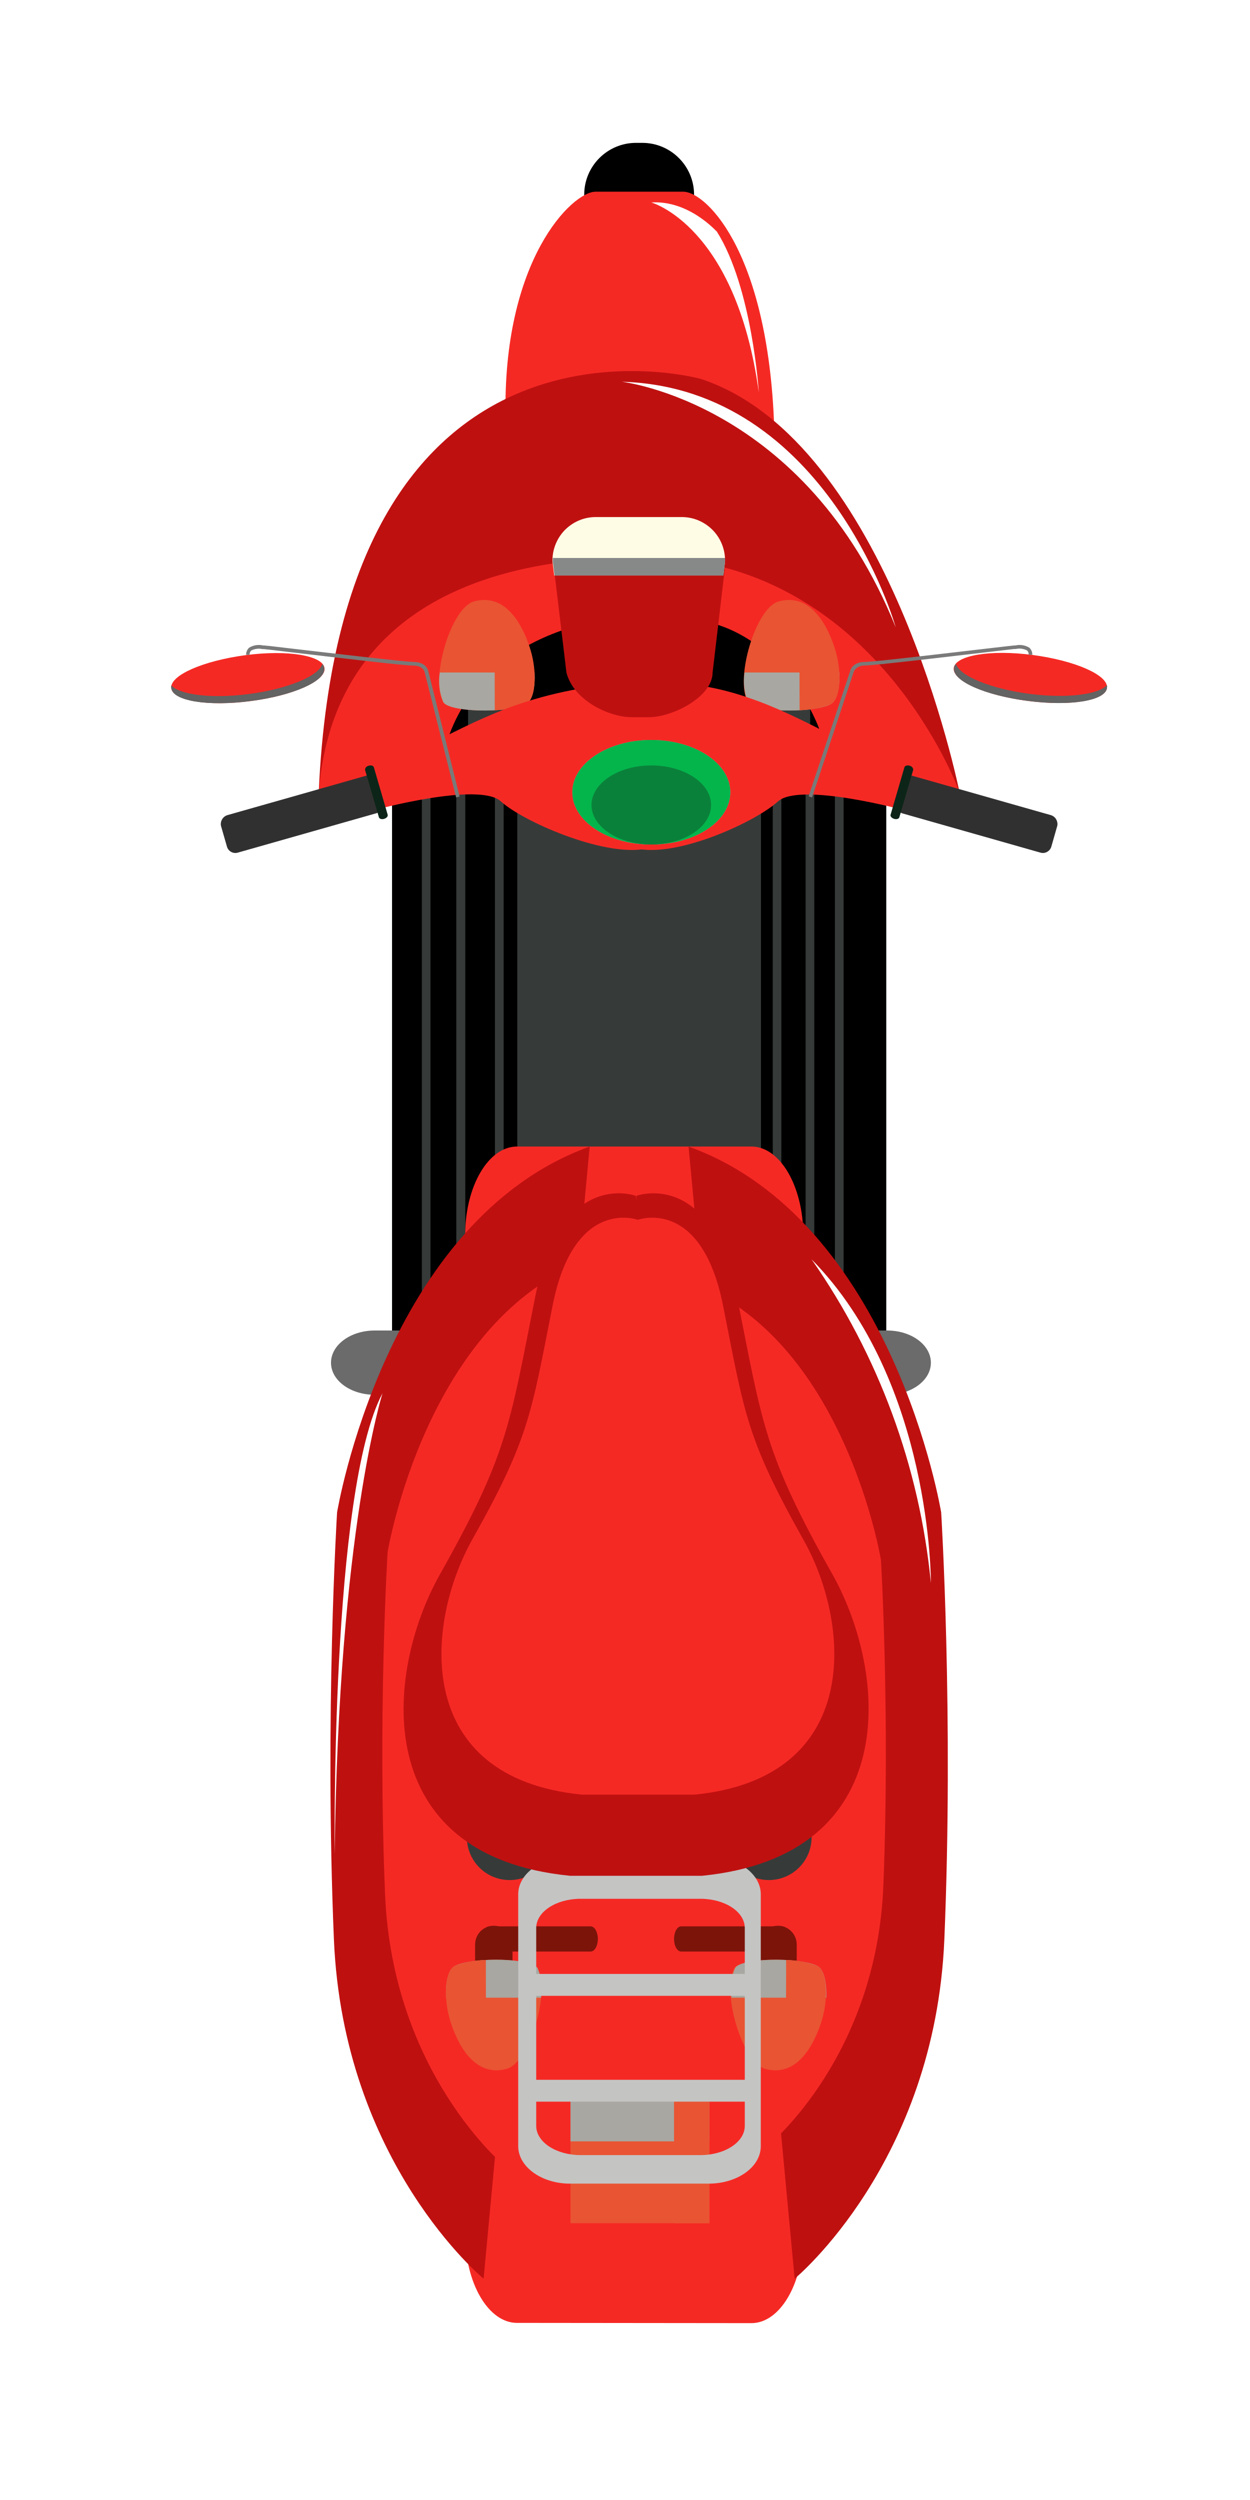 <svg width="35" height="70" viewBox="0 0 35 70" fill="none" xmlns="http://www.w3.org/2000/svg">
<g filter="url(#filter0_d_19_32281)">
<path d="M9.252 42.537C8.547 42.537 7.979 41.887 7.979 41.085L7.979 17.035C7.979 16.233 8.547 15.584 9.252 15.584L20.542 15.584C21.244 15.584 21.813 16.233 21.813 17.035L21.813 41.085C21.813 41.887 21.244 42.537 20.542 42.537L9.252 42.537Z" fill="#363B39"/>
<path d="M18.637 42.537L18.637 15.584L11.102 15.584L11.102 42.537L18.637 42.537Z" fill="black"/>
<path d="M10.858 42.537L10.858 15.584L10.028 15.584L10.028 42.537L10.858 42.537Z" fill="black"/>
<path d="M9.053 42.516C9.118 42.529 9.185 42.536 9.252 42.537L9.776 42.537L9.776 15.584L9.252 15.584C9.185 15.584 9.119 15.59 9.053 15.602L9.053 42.516Z" fill="black"/>
<path d="M8.812 15.675C8.555 15.796 8.339 15.989 8.191 16.23C8.043 16.472 7.969 16.752 7.979 17.035L7.979 41.085C7.97 41.368 8.044 41.648 8.192 41.89C8.34 42.131 8.555 42.324 8.812 42.445L8.812 15.675Z" fill="black"/>
<path d="M19.557 42.537L19.557 15.584L18.878 15.584L18.878 42.537L19.557 42.537Z" fill="black"/>
<path d="M20.377 42.537L20.377 15.584L19.8 15.584L19.8 42.537L20.377 42.537Z" fill="black"/>
<path d="M20.621 42.536C21.286 42.489 21.813 41.861 21.813 41.09L21.813 17.035C21.813 16.262 21.289 15.636 20.621 15.589L20.621 42.536Z" fill="black"/>
<path d="M12.113 42.537C11.765 42.537 11.484 41.887 11.484 41.085L11.484 17.035C11.484 16.233 11.765 15.584 12.113 15.584L17.678 15.584C18.027 15.584 18.307 16.233 18.307 17.035L18.307 41.085C18.307 41.887 18.027 42.537 17.678 42.537L12.113 42.537Z" fill="#363B39"/>
<path d="M16.434 9.329L16.434 2.452C16.434 1.65 15.784 1 14.982 1L14.809 1C14.008 1 13.358 1.65 13.358 2.452L13.358 9.329C13.358 10.131 14.008 10.781 14.809 10.781L14.982 10.781C15.784 10.781 16.434 10.131 16.434 9.329Z" fill="black"/>
<path d="M18.69 14.559L18.69 9.492C18.632 4.136 16.777 2.368 16.135 2.368L13.672 2.368C13.03 2.368 11.052 4.272 11.157 8.724L11.157 14.559L18.69 14.559Z" fill="#F52924"/>
<path d="M23.867 19.184C23.867 19.184 21.899 9.343 16.62 7.608C16.62 7.608 6.566 4.818 5.924 19.184L23.867 19.184Z" fill="#BF1010"/>
<path d="M23.867 19.184C23.867 19.184 21.899 13.705 16.62 12.741C16.62 12.741 6.566 11.184 5.924 19.184L23.867 19.184Z" fill="#F52924"/>
<path d="M19.939 17.41C19.939 17.41 19.056 14.9 16.738 14.397C14.419 13.894 10.711 14.543 9.585 17.562L19.939 17.41Z" fill="black"/>
<path d="M19.161 15.345C19.022 15.345 18.889 15.4 18.791 15.498C18.692 15.597 18.637 15.73 18.637 15.869L18.637 17.323C18.637 17.462 18.692 17.595 18.791 17.694C18.889 17.792 19.022 17.847 19.161 17.847C19.3 17.847 19.433 17.792 19.532 17.694C19.63 17.595 19.685 17.462 19.685 17.323L19.685 15.869C19.685 15.73 19.63 15.597 19.532 15.498C19.433 15.4 19.3 15.345 19.161 15.345Z" fill="#363B39"/>
<path d="M20.422 15.353C20.422 15.353 20.021 13.501 18.8 13.841C18.16 14.019 17.573 16 17.938 16.658C18.092 16.936 19.677 16.983 20.241 16.726C20.532 16.598 20.55 15.877 20.422 15.353Z" fill="#E95433"/>
<path d="M20.241 16.726C20.448 16.632 20.516 16.239 20.503 15.83L17.849 15.83C17.804 16.11 17.839 16.396 17.948 16.658C18.092 16.936 19.677 16.983 20.241 16.726Z" fill="#A8A7A1"/>
<g style="mix-blend-mode:screen">
<path d="M19.381 13.846C20.152 14.108 20.429 15.353 20.429 15.353C20.558 15.877 20.539 16.592 20.249 16.726C19.973 16.827 19.683 16.881 19.389 16.886L19.381 13.846Z" fill="#E95433"/>
</g>
<path d="M10.63 15.345C10.491 15.345 10.358 15.4 10.26 15.498C10.161 15.597 10.106 15.73 10.106 15.869L10.106 17.323C10.106 17.462 10.161 17.595 10.26 17.694C10.358 17.792 10.491 17.847 10.63 17.847C10.769 17.847 10.902 17.792 11.001 17.694C11.099 17.595 11.154 17.462 11.154 17.323L11.154 15.869C11.154 15.73 11.099 15.597 11.001 15.498C10.902 15.4 10.769 15.345 10.63 15.345Z" fill="#363B39"/>
<path d="M11.89 15.353C11.89 15.353 11.489 13.501 10.269 13.841C9.629 14.019 9.042 16 9.407 16.658C9.561 16.936 11.146 16.983 11.707 16.726C12 16.598 12.014 15.877 11.89 15.353Z" fill="#E95433"/>
<path d="M11.707 16.726C11.917 16.632 11.985 16.239 11.969 15.83L9.315 15.83C9.269 16.11 9.304 16.397 9.414 16.658C9.561 16.936 11.146 16.983 11.707 16.726Z" fill="#A8A7A1"/>
<g style="mix-blend-mode:screen">
<path d="M10.848 13.846C11.621 14.108 11.896 15.353 11.896 15.353C12.024 15.877 12.006 16.592 11.712 16.726C11.437 16.827 11.146 16.881 10.853 16.886L10.848 13.846Z" fill="#E95433"/>
</g>
<path d="M15.037 20.774L15.236 16.11C14.05 16.109 12.87 16.29 11.739 16.647C10.242 17.111 8.61 18.093 6.844 19.005L7.457 19.687C7.457 19.687 10.41 18.88 11.023 19.438C11.636 19.996 13.848 20.97 15.037 20.774Z" fill="#F52924"/>
<path d="M4.009 16.631C5.196 16.48 6.124 16.068 6.087 15.712C6.05 15.355 5.057 15.188 3.873 15.345C2.689 15.502 1.759 15.908 1.795 16.265C1.832 16.621 2.825 16.786 4.009 16.631Z" fill="#F52924"/>
<path d="M4.009 16.631C2.825 16.786 1.834 16.631 1.795 16.265C1.79 16.239 1.79 16.214 1.795 16.189C2.023 16.451 2.914 16.569 3.951 16.435C5.055 16.293 5.935 15.927 6.024 15.589C6.054 15.623 6.074 15.666 6.079 15.712C6.124 16.073 5.201 16.48 4.009 16.631Z" fill="#626362"/>
<path d="M3.891 15.335C3.89 15.297 3.897 15.261 3.912 15.226C3.926 15.192 3.948 15.161 3.975 15.136C4.093 15.064 4.234 15.041 4.368 15.073C4.378 15.073 4.387 15.073 4.397 15.073C4.413 15.073 4.57 15.088 5.183 15.162C6.286 15.29 8.327 15.531 8.573 15.534C8.943 15.534 8.99 15.78 8.993 15.796L9.87 19.304L9.771 19.328L8.888 15.812C8.888 15.812 8.849 15.636 8.568 15.636C8.288 15.636 6.349 15.403 5.162 15.264C4.743 15.214 4.413 15.175 4.389 15.175C4.366 15.175 4.368 15.175 4.35 15.175C4.244 15.151 4.132 15.165 4.035 15.214C4.019 15.23 4.006 15.249 3.998 15.27C3.99 15.292 3.986 15.315 3.988 15.337L3.891 15.335Z" fill="#797A79"/>
<path d="M3.668 20.871C3.638 20.881 3.605 20.885 3.573 20.883C3.54 20.881 3.509 20.872 3.48 20.857C3.451 20.843 3.425 20.822 3.404 20.798C3.383 20.773 3.367 20.744 3.357 20.714L3.186 20.119C3.175 20.056 3.188 19.991 3.222 19.936C3.256 19.881 3.308 19.841 3.37 19.823L7.224 18.728C7.255 18.717 7.287 18.713 7.32 18.716C7.352 18.718 7.384 18.727 7.413 18.741C7.442 18.756 7.467 18.776 7.488 18.801C7.51 18.826 7.526 18.854 7.536 18.885L7.703 19.477C7.711 19.509 7.713 19.542 7.708 19.574C7.703 19.606 7.691 19.637 7.674 19.665C7.657 19.692 7.635 19.717 7.608 19.736C7.582 19.755 7.552 19.768 7.52 19.776L3.668 20.871Z" fill="#313030"/>
<path d="M7.756 19.928C7.688 19.949 7.622 19.928 7.609 19.883L7.221 18.555C7.221 18.51 7.253 18.458 7.321 18.44C7.389 18.419 7.455 18.44 7.468 18.484L7.855 19.812C7.868 19.857 7.824 19.907 7.756 19.928Z" fill="#0C2518"/>
<path d="M14.896 20.774L15.236 16.11C16.17 16.085 17.1 16.233 17.98 16.545C19.368 17.009 21.058 18.028 22.958 19.011L22.345 19.692C22.345 19.692 19.392 18.885 18.779 19.443C18.166 20.001 16.072 20.97 14.896 20.774Z" fill="#F52924"/>
<path d="M25.782 16.626C24.595 16.474 23.665 16.063 23.704 15.707C23.744 15.35 24.734 15.183 25.919 15.34C27.103 15.497 28.033 15.903 27.996 16.26C27.96 16.616 26.967 16.781 25.782 16.626Z" fill="#F52924"/>
<path d="M25.782 16.626C26.966 16.781 27.957 16.626 27.996 16.259C28.001 16.234 28.001 16.209 27.996 16.183C27.768 16.445 26.878 16.563 25.84 16.43C24.737 16.288 23.857 15.921 23.767 15.584C23.738 15.618 23.718 15.661 23.712 15.707C23.665 16.073 24.59 16.474 25.782 16.626Z" fill="#626362"/>
<path d="M19.641 19.299L20.807 15.783C20.807 15.783 20.854 15.534 21.223 15.534C21.459 15.534 23.511 15.29 24.614 15.162C25.224 15.091 25.379 15.073 25.4 15.073C25.409 15.073 25.419 15.073 25.429 15.073C25.563 15.041 25.704 15.064 25.822 15.136C25.849 15.161 25.87 15.192 25.885 15.226C25.899 15.261 25.906 15.297 25.905 15.335L25.803 15.335C25.805 15.312 25.802 15.289 25.794 15.268C25.785 15.246 25.773 15.227 25.756 15.212C25.659 15.162 25.548 15.148 25.442 15.172C25.423 15.172 25.408 15.172 25.4 15.172C25.392 15.172 25.049 15.212 24.629 15.261C23.448 15.4 21.472 15.633 21.223 15.633C20.974 15.633 20.906 15.799 20.906 15.806L19.738 19.328L19.641 19.299Z" fill="#797A79"/>
<path d="M26.123 20.871C26.154 20.881 26.186 20.885 26.219 20.883C26.251 20.881 26.282 20.872 26.311 20.857C26.34 20.843 26.366 20.822 26.387 20.798C26.409 20.773 26.425 20.744 26.435 20.714L26.605 20.119C26.616 20.056 26.603 19.991 26.57 19.936C26.536 19.881 26.483 19.841 26.422 19.823L22.567 18.728C22.537 18.717 22.504 18.713 22.472 18.716C22.439 18.718 22.408 18.727 22.379 18.741C22.35 18.756 22.324 18.776 22.303 18.801C22.282 18.826 22.266 18.854 22.256 18.885L22.088 19.477C22.076 19.541 22.088 19.606 22.122 19.662C22.156 19.717 22.209 19.757 22.271 19.776L26.123 20.871Z" fill="#313030"/>
<path d="M22.036 19.928C22.104 19.949 22.169 19.928 22.182 19.883L22.57 18.555C22.57 18.51 22.539 18.458 22.471 18.44C22.402 18.419 22.337 18.44 22.324 18.484L21.936 19.812C21.923 19.857 21.967 19.907 22.036 19.928Z" fill="#0C2518"/>
<path d="M15.236 20.646C14.015 20.646 13.025 19.991 13.025 19.184C13.025 18.377 14.015 17.719 15.236 17.719C16.457 17.719 17.448 18.374 17.448 19.184C17.448 19.993 16.468 20.646 15.236 20.646Z" fill="#AEAEAE"/>
<path d="M15.236 20.646C14.015 20.646 13.025 19.991 13.025 19.184C13.025 18.377 14.015 17.719 15.236 17.719C16.457 17.719 17.448 18.374 17.448 19.184C17.448 19.993 16.468 20.646 15.236 20.646Z" fill="#04B54C"/>
<path d="M15.236 20.646C14.314 20.646 13.562 20.15 13.562 19.54C13.562 18.93 14.314 18.432 15.236 18.432C16.159 18.432 16.91 18.927 16.91 19.54C16.91 20.153 16.161 20.646 15.236 20.646Z" fill="#0A813A"/>
<path d="M14.411 7.689C14.411 7.689 19.546 8.271 22.08 14.564C22.08 14.559 20.178 7.854 14.411 7.689Z" fill="white"/>
<path d="M15.236 2.669C15.236 2.669 17.61 3.316 18.247 7.99C18.247 7.99 18.063 5.056 17.073 3.486C17.073 3.497 16.3 2.601 15.236 2.669Z" fill="white"/>
<path d="M19.028 36.054C18.349 36.054 17.799 35.654 17.799 35.156C17.799 34.658 18.349 34.254 19.028 34.254L21.839 34.254C22.518 34.254 23.065 34.658 23.065 35.156C23.065 35.654 22.518 36.054 21.839 36.054L19.028 36.054Z" fill="#6A6B6A"/>
<path d="M7.494 36.054C6.815 36.054 6.268 35.654 6.268 35.156C6.268 34.658 6.815 34.254 7.494 34.254L10.305 34.254C10.984 34.254 11.531 34.658 11.531 35.156C11.531 35.654 10.984 36.054 10.305 36.054L7.494 36.054Z" fill="#6A6B6A"/>
<path d="M11.476 62.041C10.675 62.041 10.025 60.93 10.025 59.559L10.025 31.582C10.025 30.214 10.675 29.103 11.476 29.103L18.04 29.103C18.842 29.103 19.491 30.214 19.491 31.582L19.491 59.567C19.491 60.938 18.842 62.048 18.04 62.048L11.476 62.041Z" fill="#F52924"/>
<path d="M10.541 60.804C10.541 60.804 6.611 57.571 6.349 51.298C6.087 45.026 6.438 39.348 6.438 39.348C6.438 39.348 7.78 31.168 13.512 29.103L10.541 60.804Z" fill="#BF1010"/>
<path d="M19.25 60.804C19.25 60.804 23.18 57.571 23.442 51.298C23.704 45.026 23.353 39.348 23.353 39.348C23.353 39.348 22.012 31.168 16.279 29.103L19.25 60.804Z" fill="#BF1010"/>
<path d="M11.133 57.647C11.133 57.647 7.989 55.058 7.782 50.035C7.575 45.013 7.853 40.464 7.853 40.464C7.853 40.464 8.927 33.914 13.515 32.261L11.133 57.647Z" fill="#F52924"/>
<path d="M18.546 57.039C18.546 57.039 21.546 54.573 21.734 49.792C21.923 45.01 21.666 40.679 21.666 40.679C21.666 40.679 20.644 34.443 16.276 32.868L18.546 57.039Z" fill="#F52924"/>
<path d="M10.816 48.951C10.622 48.951 10.463 48.655 10.463 48.29C10.463 47.926 10.622 47.63 10.816 47.63L18.43 47.63C18.627 47.63 18.784 47.926 18.784 48.29C18.784 48.655 18.627 48.951 18.43 48.951L10.816 48.951Z" fill="#363B39"/>
<path d="M16.075 51.644C15.962 51.644 15.873 51.487 15.873 51.29C15.873 51.096 15.962 50.937 16.075 50.937L18.899 50.937C19.009 50.937 19.101 51.096 19.101 51.29C19.101 51.487 19.009 51.644 18.899 51.644L16.075 51.644Z" fill="#7C140A"/>
<path d="M18.784 53.42C18.645 53.42 18.512 53.365 18.413 53.267C18.315 53.169 18.26 53.035 18.26 52.897L18.26 51.445C18.26 51.306 18.315 51.173 18.413 51.074C18.512 50.976 18.645 50.921 18.784 50.921C18.923 50.921 19.056 50.976 19.154 51.074C19.253 51.173 19.308 51.306 19.308 51.445L19.308 52.899C19.308 53.038 19.253 53.171 19.154 53.27C19.056 53.368 18.923 53.423 18.784 53.423L18.784 53.42Z" fill="#7C140A"/>
<path d="M20.044 53.413C20.044 53.413 19.643 55.268 18.422 54.927C17.783 54.749 17.196 52.766 17.56 52.11C17.715 51.83 19.3 51.785 19.863 52.04C20.154 52.173 20.173 52.889 20.044 53.413Z" fill="#E95433"/>
<path d="M19.874 52.04C20.081 52.137 20.149 52.53 20.136 52.936L17.482 52.936C17.437 52.657 17.472 52.371 17.581 52.11C17.715 51.83 19.3 51.785 19.874 52.04Z" fill="#A8A7A1"/>
<g style="mix-blend-mode:screen">
<path d="M19.004 54.919C19.774 54.657 20.052 53.413 20.052 53.413C20.18 52.889 20.162 52.173 19.871 52.04C19.596 51.939 19.305 51.885 19.012 51.88L19.004 54.919Z" fill="#E95433"/>
</g>
<path d="M13.536 51.644C13.648 51.644 13.74 51.487 13.74 51.29C13.74 51.096 13.648 50.937 13.536 50.937L10.703 50.937C10.591 50.937 10.499 51.096 10.499 51.29C10.499 51.487 10.591 51.644 10.703 51.644L13.536 51.644Z" fill="#7C140A"/>
<path d="M10.827 53.42C10.966 53.42 11.099 53.365 11.197 53.267C11.296 53.169 11.351 53.035 11.351 52.897L11.351 51.445C11.351 51.306 11.296 51.173 11.197 51.074C11.099 50.976 10.966 50.921 10.827 50.921C10.688 50.921 10.554 50.976 10.456 51.074C10.358 51.173 10.303 51.306 10.303 51.445L10.303 52.899C10.303 53.038 10.358 53.171 10.456 53.27C10.554 53.368 10.688 53.423 10.827 53.423L10.827 53.42Z" fill="#7C140A"/>
<path d="M9.566 53.413C9.566 53.413 9.97 55.268 11.191 54.927C11.828 54.749 12.417 52.766 12.053 52.11C11.896 51.83 10.31 51.785 9.75 52.04C9.459 52.173 9.441 52.889 9.566 53.413Z" fill="#E95433"/>
<path d="M9.75 52.04C9.54 52.137 9.472 52.53 9.488 52.936L12.15 52.936C12.195 52.657 12.161 52.371 12.053 52.11C11.896 51.83 10.31 51.785 9.75 52.04Z" fill="#A8A7A1"/>
<g style="mix-blend-mode:screen">
<path d="M10.609 54.919C9.839 54.657 9.561 53.413 9.561 53.413C9.435 52.889 9.454 52.173 9.745 52.04C10.02 51.939 10.311 51.885 10.604 51.88L10.609 54.919Z" fill="#E95433"/>
</g>
<path d="M18.527 49.642C18.29 49.642 18.059 49.572 17.862 49.441C17.665 49.309 17.512 49.122 17.421 48.903C17.33 48.684 17.307 48.444 17.353 48.211C17.399 47.979 17.513 47.766 17.68 47.598C17.848 47.431 18.061 47.317 18.294 47.271C18.526 47.224 18.767 47.248 18.985 47.339C19.204 47.429 19.391 47.583 19.523 47.78C19.654 47.977 19.725 48.208 19.725 48.445C19.725 48.763 19.599 49.067 19.374 49.292C19.149 49.516 18.845 49.642 18.527 49.642Z" fill="#363B39"/>
<path d="M11.269 49.642C11.033 49.642 10.801 49.572 10.604 49.441C10.407 49.309 10.254 49.122 10.163 48.903C10.072 48.684 10.049 48.444 10.095 48.211C10.141 47.979 10.255 47.766 10.423 47.598C10.59 47.431 10.803 47.317 11.036 47.271C11.268 47.224 11.509 47.248 11.728 47.339C11.946 47.429 12.133 47.583 12.265 47.78C12.397 47.977 12.467 48.208 12.467 48.445C12.467 48.763 12.341 49.067 12.116 49.292C11.892 49.516 11.587 49.642 11.269 49.642Z" fill="#363B39"/>
<path d="M16.863 59.25L16.863 55.438L12.973 55.438L12.973 59.25L16.863 59.25Z" fill="#E95433"/>
<path d="M16.863 56.958L16.863 55.438L12.973 55.438L12.973 56.958L16.863 56.958Z" fill="#A8A7A1"/>
<g style="mix-blend-mode:screen">
<path d="M16.863 59.25L16.863 55.438L15.873 55.438L15.873 59.25L16.863 59.25Z" fill="#E95433"/>
</g>
<path d="M18.302 57.094L18.302 50.038C18.302 49.464 17.652 48.99 16.85 48.99L12.959 48.99C12.173 48.99 11.51 49.456 11.51 50.038L11.51 57.094C11.51 57.667 12.16 58.142 12.959 58.142L16.861 58.142C17.663 58.134 18.302 57.668 18.302 57.094ZM13.258 57.343C12.572 57.343 12.014 56.978 12.014 56.525L12.014 50.984C12.014 50.53 12.572 50.166 13.258 50.166L16.609 50.166C17.298 50.166 17.854 50.53 17.854 50.984L17.854 56.525C17.854 56.978 17.298 57.343 16.609 57.343L13.258 57.343Z" fill="#C4C4C3"/>
<path d="M11.828 52.883C11.746 52.883 11.668 52.851 11.611 52.794C11.553 52.736 11.521 52.658 11.521 52.577C11.521 52.495 11.553 52.418 11.611 52.36C11.668 52.303 11.746 52.27 11.828 52.27L17.869 52.27C17.91 52.27 17.95 52.278 17.988 52.293C18.025 52.308 18.059 52.331 18.088 52.359C18.117 52.388 18.14 52.422 18.155 52.459C18.171 52.496 18.179 52.536 18.179 52.577C18.178 52.658 18.145 52.736 18.087 52.794C18.029 52.851 17.951 52.883 17.869 52.883L11.828 52.883Z" fill="#C4C4C3"/>
<path d="M11.828 55.847C11.746 55.847 11.668 55.815 11.611 55.757C11.553 55.7 11.521 55.621 11.521 55.54C11.521 55.459 11.553 55.381 11.611 55.323C11.668 55.266 11.746 55.234 11.828 55.234L17.869 55.234C17.91 55.233 17.95 55.241 17.988 55.256C18.025 55.272 18.059 55.294 18.088 55.322C18.117 55.351 18.14 55.385 18.155 55.422C18.171 55.46 18.179 55.5 18.179 55.54C18.179 55.581 18.171 55.621 18.155 55.658C18.14 55.696 18.117 55.729 18.088 55.758C18.059 55.786 18.025 55.809 17.988 55.824C17.95 55.839 17.91 55.847 17.869 55.847L11.828 55.847Z" fill="#C4C4C3"/>
<path d="M20.309 41.082C18.401 37.692 18.354 36.911 17.636 33.306C16.918 29.701 14.817 30.484 14.817 30.484L14.817 30.62L14.804 30.484C14.804 30.484 12.708 29.698 11.985 33.316C11.262 36.935 11.22 37.702 9.312 41.093C7.753 43.87 7.342 48.969 12.962 49.522L16.659 49.522C22.279 48.958 21.868 43.86 20.309 41.082Z" fill="#BF1010"/>
<path d="M19.502 40.124C17.89 37.257 17.851 36.597 17.243 33.547C16.635 30.497 14.859 31.155 14.859 31.155C14.859 31.155 13.08 30.5 12.475 33.547C11.87 36.594 11.828 37.257 10.214 40.124C8.903 42.482 8.547 46.784 13.3 47.25L16.444 47.25C21.168 46.784 20.822 42.471 19.502 40.124Z" fill="#F52924"/>
<path d="M19.724 32.261C21.598 34.945 22.748 38.066 23.065 41.324C23.065 41.324 23.094 35.685 19.724 32.261Z" fill="white"/>
<path d="M7.711 36.01C7.711 36.01 6.475 39.883 6.372 48.925C6.372 48.925 6.249 38.758 7.711 36.01Z" fill="white"/>
<path d="M14.694 17.082C14.041 17.082 13.054 16.603 12.86 15.83L12.488 12.722C12.484 12.563 12.511 12.404 12.568 12.256C12.625 12.107 12.711 11.971 12.821 11.855C12.931 11.74 13.062 11.647 13.208 11.582C13.353 11.517 13.51 11.482 13.669 11.478L16.138 11.478C16.297 11.482 16.454 11.517 16.599 11.582C16.745 11.647 16.877 11.74 16.986 11.855C17.096 11.971 17.182 12.107 17.239 12.256C17.296 12.404 17.323 12.563 17.319 12.722L16.953 15.83C16.953 16.516 15.826 17.082 15.173 17.082L14.694 17.082Z" fill="#BF1010"/>
<path d="M17.254 13.115L17.301 12.722C17.305 12.563 17.278 12.404 17.221 12.256C17.164 12.107 17.078 11.971 16.968 11.855C16.858 11.74 16.727 11.647 16.581 11.582C16.436 11.517 16.279 11.482 16.119 11.478L13.651 11.478C13.492 11.482 13.335 11.517 13.189 11.582C13.044 11.647 12.912 11.74 12.802 11.855C12.693 11.971 12.607 12.107 12.55 12.256C12.493 12.404 12.465 12.563 12.47 12.722L12.517 13.115L17.254 13.115Z" fill="#FFFCE6"/>
<path d="M17.254 13.115L17.301 12.722L17.301 12.623L12.48 12.623L12.48 12.722L12.527 13.115L17.254 13.115Z" fill="#878888"/>
</g>
<defs>
<filter id="filter0_d_19_32281" x="0.791" y="0" width="34.209" height="69.049" filterUnits="userSpaceOnUse" color-interpolation-filters="sRGB">
<feFlood flood-opacity="0" result="BackgroundImageFix"/>
<feColorMatrix in="SourceAlpha" type="matrix" values="0 0 0 0 0 0 0 0 0 0 0 0 0 0 0 0 0 0 127 0" result="hardAlpha"/>
<feOffset dx="3" dy="3"/>
<feGaussianBlur stdDeviation="2"/>
<feComposite in2="hardAlpha" operator="out"/>
<feColorMatrix type="matrix" values="0 0 0 0 0 0 0 0 0 0 0 0 0 0 0 0 0 0 0.25 0"/>
<feBlend mode="normal" in2="BackgroundImageFix" result="effect1_dropShadow_19_32281"/>
<feBlend mode="normal" in="SourceGraphic" in2="effect1_dropShadow_19_32281" result="shape"/>
</filter>
</defs>
</svg>
